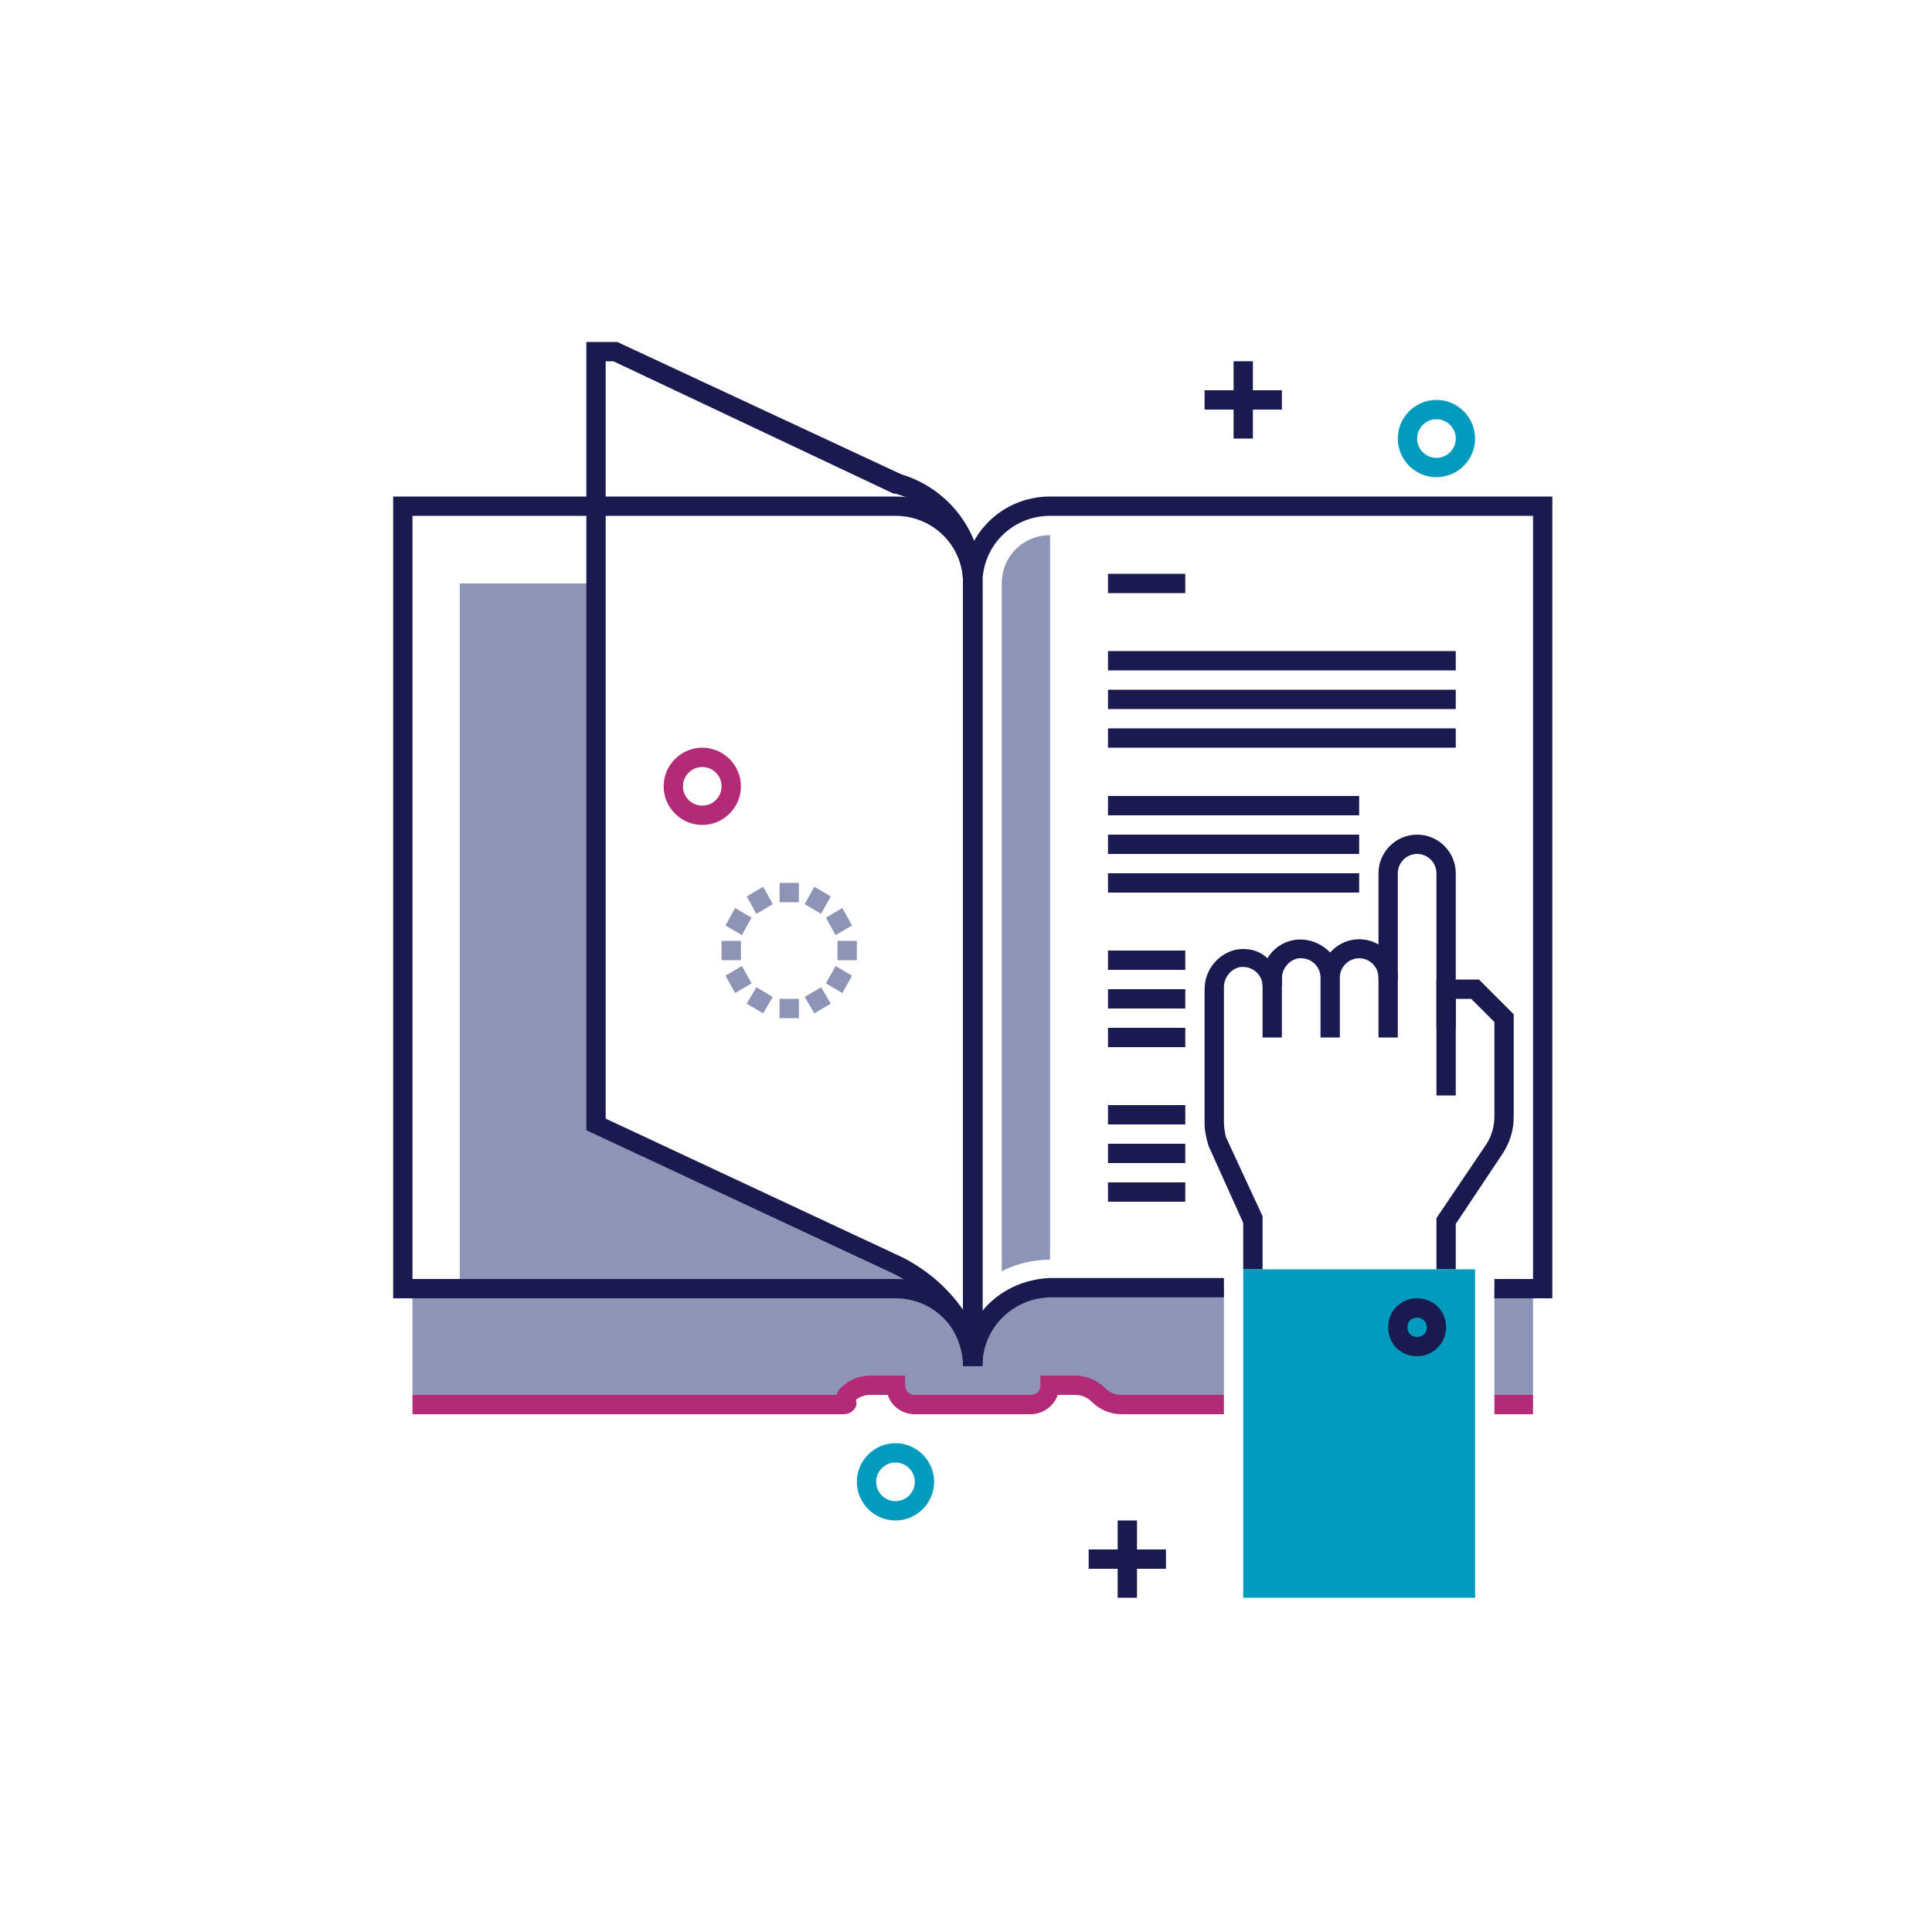 <?xml version="1.0" encoding="utf-8"?>
<!-- Generator: Adobe Illustrator 22.0.1, SVG Export Plug-In . SVG Version: 6.00 Build 0)  -->
<svg version="1.1" id="Layer_1" xmlns="http://www.w3.org/2000/svg" xmlns:xlink="http://www.w3.org/1999/xlink" x="0px" y="0px"
	 viewBox="0 0 200 200" style="enable-background:new 0 0 200 200;" xml:space="preserve">
<style type="text/css">
	.st0{fill:#009BBD;}
	.st1{fill:#8D94B5;}
	.st2{fill:#191A4F;}
	.st3{fill:#B32B76;}
</style>
<title>Anti-slavery-icons</title>
<path class="st0" d="M148.7,43.4c-1.1,0-2,0.9-2,2s0.9,2,2,2s2-0.9,2-2S149.8,43.4,148.7,43.4 M148.7,49.4c-2.2,0-4-1.8-4-4
	s1.8-4,4-4s4,1.8,4,4S150.9,49.4,148.7,49.4"/>
<path class="st1" d="M126.7,133.4h-18c-4.4,0-8,3.6-8,8c0-4.4-3.6-8-8-8h-50v11h84V133.4z"/>
<polygon class="st1" points="154.7,133.4 158.7,133.4 158.7,144.4 154.7,144.4 "/>
<path class="st1" d="M61.7,60.4v56.2L93,131c4.5,1.4,7.6,5.6,7.6,10.4c0-4.4-3.6-8-8-8h-45v-73L61.7,60.4z"/>
<path class="st2" d="M101.7,141.4h-2v-81c0-5,4-9,9-9h52v83h-6v-2h4v-79h-50c-3.9,0-7,3.1-7,7v75.3c1.7-2.1,4.3-3.3,7-3.4h18v2h-18
	C104.8,134.4,101.7,137.5,101.7,141.4"/>
<path class="st2" d="M42.7,132.4h50c2.7,0,5.3,1.2,7,3.4V60.4c0-3.9-3.1-7-7-7h-50C42.7,53.4,42.7,132.4,42.7,132.4z M101.7,141.4
	h-2c0-3.9-3.1-7-7-7h-52v-83h52c5,0,9,4,9,9V141.4z"/>
<polygon class="st3" points="154.7,144.4 158.7,144.4 158.7,146.4 154.7,146.4 "/>
<path class="st3" d="M126.7,146.4h-10.6c-1.2,0-2.3-0.5-3.1-1.3c-0.5-0.5-1.1-0.7-1.7-0.7h-1.8c-0.4,1.2-1.6,2-2.8,2h-12
	c-1.3,0-2.4-0.8-2.8-2h-1.8c-0.6,0-1.1,0.2-1.5,0.5c0.1,0.3,0.1,0.6-0.1,0.9c-0.3,0.4-0.7,0.6-1.2,0.6H42.7v-2h43.9
	c0.1-0.3,0.2-0.5,0.4-0.7c0.8-0.8,1.9-1.3,3.1-1.3h3.6v1c0,0.6,0.4,1,1,1h12c0.6,0,1-0.4,1-1v-1h3.6c1.2,0,2.3,0.5,3.1,1.3
	c0.5,0.5,1.1,0.7,1.7,0.7h10.6V146.4L126.7,146.4z"/>
<path class="st1" d="M108.7,55.4c-2.8,0-5,2.2-5,5v71.2c1.5-0.8,3.3-1.2,5-1.2V55.4z"/>
<path class="st2" d="M62.7,115.8l30.8,14.4c2.5,1.3,4.6,3.1,6.2,5.4V60.5c0-4.4-2.8-8.2-7-9.4h-0.2l-29-13.7h-0.8V115.8z
	 M101.7,141.4h-2c0-4.3-4.3-8.1-7.1-9.5L60.7,117V35.4h3.2l29.4,13.7c5,1.5,8.4,6.1,8.4,11.3C101.7,60.5,101.7,141.4,101.7,141.4z"
	/>
<polygon class="st2" points="114.7,59.4 122.7,59.4 122.7,61.4 114.7,61.4 "/>
<polygon class="st2" points="114.7,67.4 150.7,67.4 150.7,69.4 114.7,69.4 "/>
<polygon class="st2" points="114.7,71.4 150.7,71.4 150.7,73.4 114.7,73.4 "/>
<polygon class="st2" points="114.7,75.4 150.7,75.4 150.7,77.4 114.7,77.4 "/>
<polygon class="st2" points="114.7,82.4 140.7,82.4 140.7,84.4 114.7,84.4 "/>
<polygon class="st2" points="114.7,86.4 140.7,86.4 140.7,88.4 114.7,88.4 "/>
<polygon class="st2" points="114.7,90.4 140.7,90.4 140.7,92.4 114.7,92.4 "/>
<polygon class="st2" points="114.7,98.4 122.7,98.4 122.7,100.4 114.7,100.4 "/>
<polygon class="st2" points="114.7,102.4 122.7,102.4 122.7,104.4 114.7,104.4 "/>
<polygon class="st2" points="114.7,106.4 122.7,106.4 122.7,108.4 114.7,108.4 "/>
<polygon class="st2" points="114.7,114.4 122.7,114.4 122.7,116.4 114.7,116.4 "/>
<polygon class="st2" points="114.7,118.4 122.7,118.4 122.7,120.4 114.7,120.4 "/>
<polygon class="st2" points="114.7,122.4 122.7,122.4 122.7,124.4 114.7,124.4 "/>
<polygon class="st2" points="127.7,37.4 129.7,37.4 129.7,45.4 127.7,45.4 "/>
<polygon class="st2" points="124.7,40.4 132.7,40.4 132.7,42.4 124.7,42.4 "/>
<polygon class="st2" points="115.7,157.4 117.7,157.4 117.7,165.4 115.7,165.4 "/>
<polygon class="st2" points="112.7,160.4 120.7,160.4 120.7,162.4 112.7,162.4 "/>
<path class="st3" d="M72.7,79.4c-1.1,0-2,0.9-2,2s0.9,2,2,2s2-0.9,2-2S73.8,79.4,72.7,79.4 M72.7,85.4c-2.2,0-4-1.8-4-4s1.8-4,4-4
	s4,1.8,4,4S74.9,85.4,72.7,85.4"/>
<path class="st2" d="M150.7,131.4h-2v-5.3l5.2-7.7c0.5-0.8,0.8-1.8,0.8-2.8v-9.8l-2.4-2.4h-1.6v10h-2v-12h4.4l3.6,3.6v10.6
	c0,1.4-0.4,2.7-1.2,3.9l-4.8,7.2V131.4L150.7,131.4z"/>
<path class="st2" d="M130.7,131.4h-2v-4.8l-3.6-8c-0.2-0.7-0.4-1.5-0.4-2.2v-14c0-2,1.4-3.7,3.3-4.1c1.2-0.2,2.4,0.1,3.2,0.9l0,0
	c0.6-1,1.6-1.7,2.8-1.9c1.4-0.2,2.7,0.3,3.7,1.3c1.5-1.7,4-1.8,5.6-0.4c0.9,0.8,1.4,1.8,1.4,3v0.2h-2v-0.2c0-1.1-0.9-2-2-2
	s-2,0.9-2,2h-2c0-1.1-0.9-2-2-2c-0.1,0-0.2,0-0.3,0c-1,0.2-1.7,1.1-1.7,2.1v0.8h-2c0-1.1-0.9-2-2-2c-0.1,0-0.2,0-0.3,0
	c-1,0.2-1.7,1.1-1.7,2.1v14c0,0.5,0.1,1,0.2,1.5l3.8,8.2V131.4L130.7,131.4z"/>
<polygon class="st2" points="130.7,99.2 132.7,99.2 132.7,107.4 130.7,107.4 "/>
<polygon class="st2" points="136.7,101.2 138.7,101.2 138.7,107.4 136.7,107.4 "/>
<path class="st2" d="M144.7,107.4h-2v-17c0-2.2,1.8-4,4-4s4,1.8,4,4v16h-2v-16c0-1.1-0.9-2-2-2s-2,0.9-2,2V107.4z"/>
<polygon class="st0" points="128.7,131.4 152.7,131.4 152.7,165.4 128.7,165.4 "/>
<path class="st2" d="M146.7,136.4c-0.6,0-1,0.4-1,1s0.4,1,1,1s1-0.4,1-1S147.2,136.4,146.7,136.4 M146.7,140.4c-1.7,0-3-1.3-3-3
	s1.3-3,3-3s3,1.3,3,3S148.3,140.4,146.7,140.4"/>
<path class="st0" d="M92.7,151.4c-1.1,0-2,0.9-2,2s0.9,2,2,2s2-0.9,2-2S93.8,151.4,92.7,151.4 M92.7,157.4c-2.2,0-4-1.8-4-4
	s1.8-4,4-4s4,1.8,4,4S94.9,157.4,92.7,157.4"/>
<polygon class="st1" points="77.3,92.8 79,91.8 80,93.6 78.3,94.6 "/>
<polygon class="st1" points="83.3,103.2 85,102.2 86,103.9 84.3,104.9 "/>
<polygon class="st1" points="75.1,95.8 76.1,94 77.8,95 76.8,96.8 "/>
<polygon class="st1" points="85.5,101.8 86.5,100 88.2,101 87.2,102.8 "/>
<polygon class="st1" points="74.7,97.4 76.7,97.4 76.7,99.4 74.7,99.4 "/>
<polygon class="st1" points="86.7,97.4 88.7,97.4 88.7,99.4 86.7,99.4 "/>
<polygon class="st1" points="75.1,101 76.8,100 77.8,101.8 76.1,102.8 "/>
<polygon class="st1" points="85.5,95 87.2,94 88.2,95.8 86.5,96.8 "/>
<polygon class="st1" points="77.3,103.9 78.3,102.2 80,103.2 79,104.9 "/>
<polygon class="st1" points="83.3,93.6 84.3,91.8 86,92.8 85,94.6 "/>
<polygon class="st1" points="80.7,103.4 82.7,103.4 82.7,105.4 80.7,105.4 "/>
<polygon class="st1" points="80.7,91.4 82.7,91.4 82.7,93.4 80.7,93.4 "/>
</svg>
